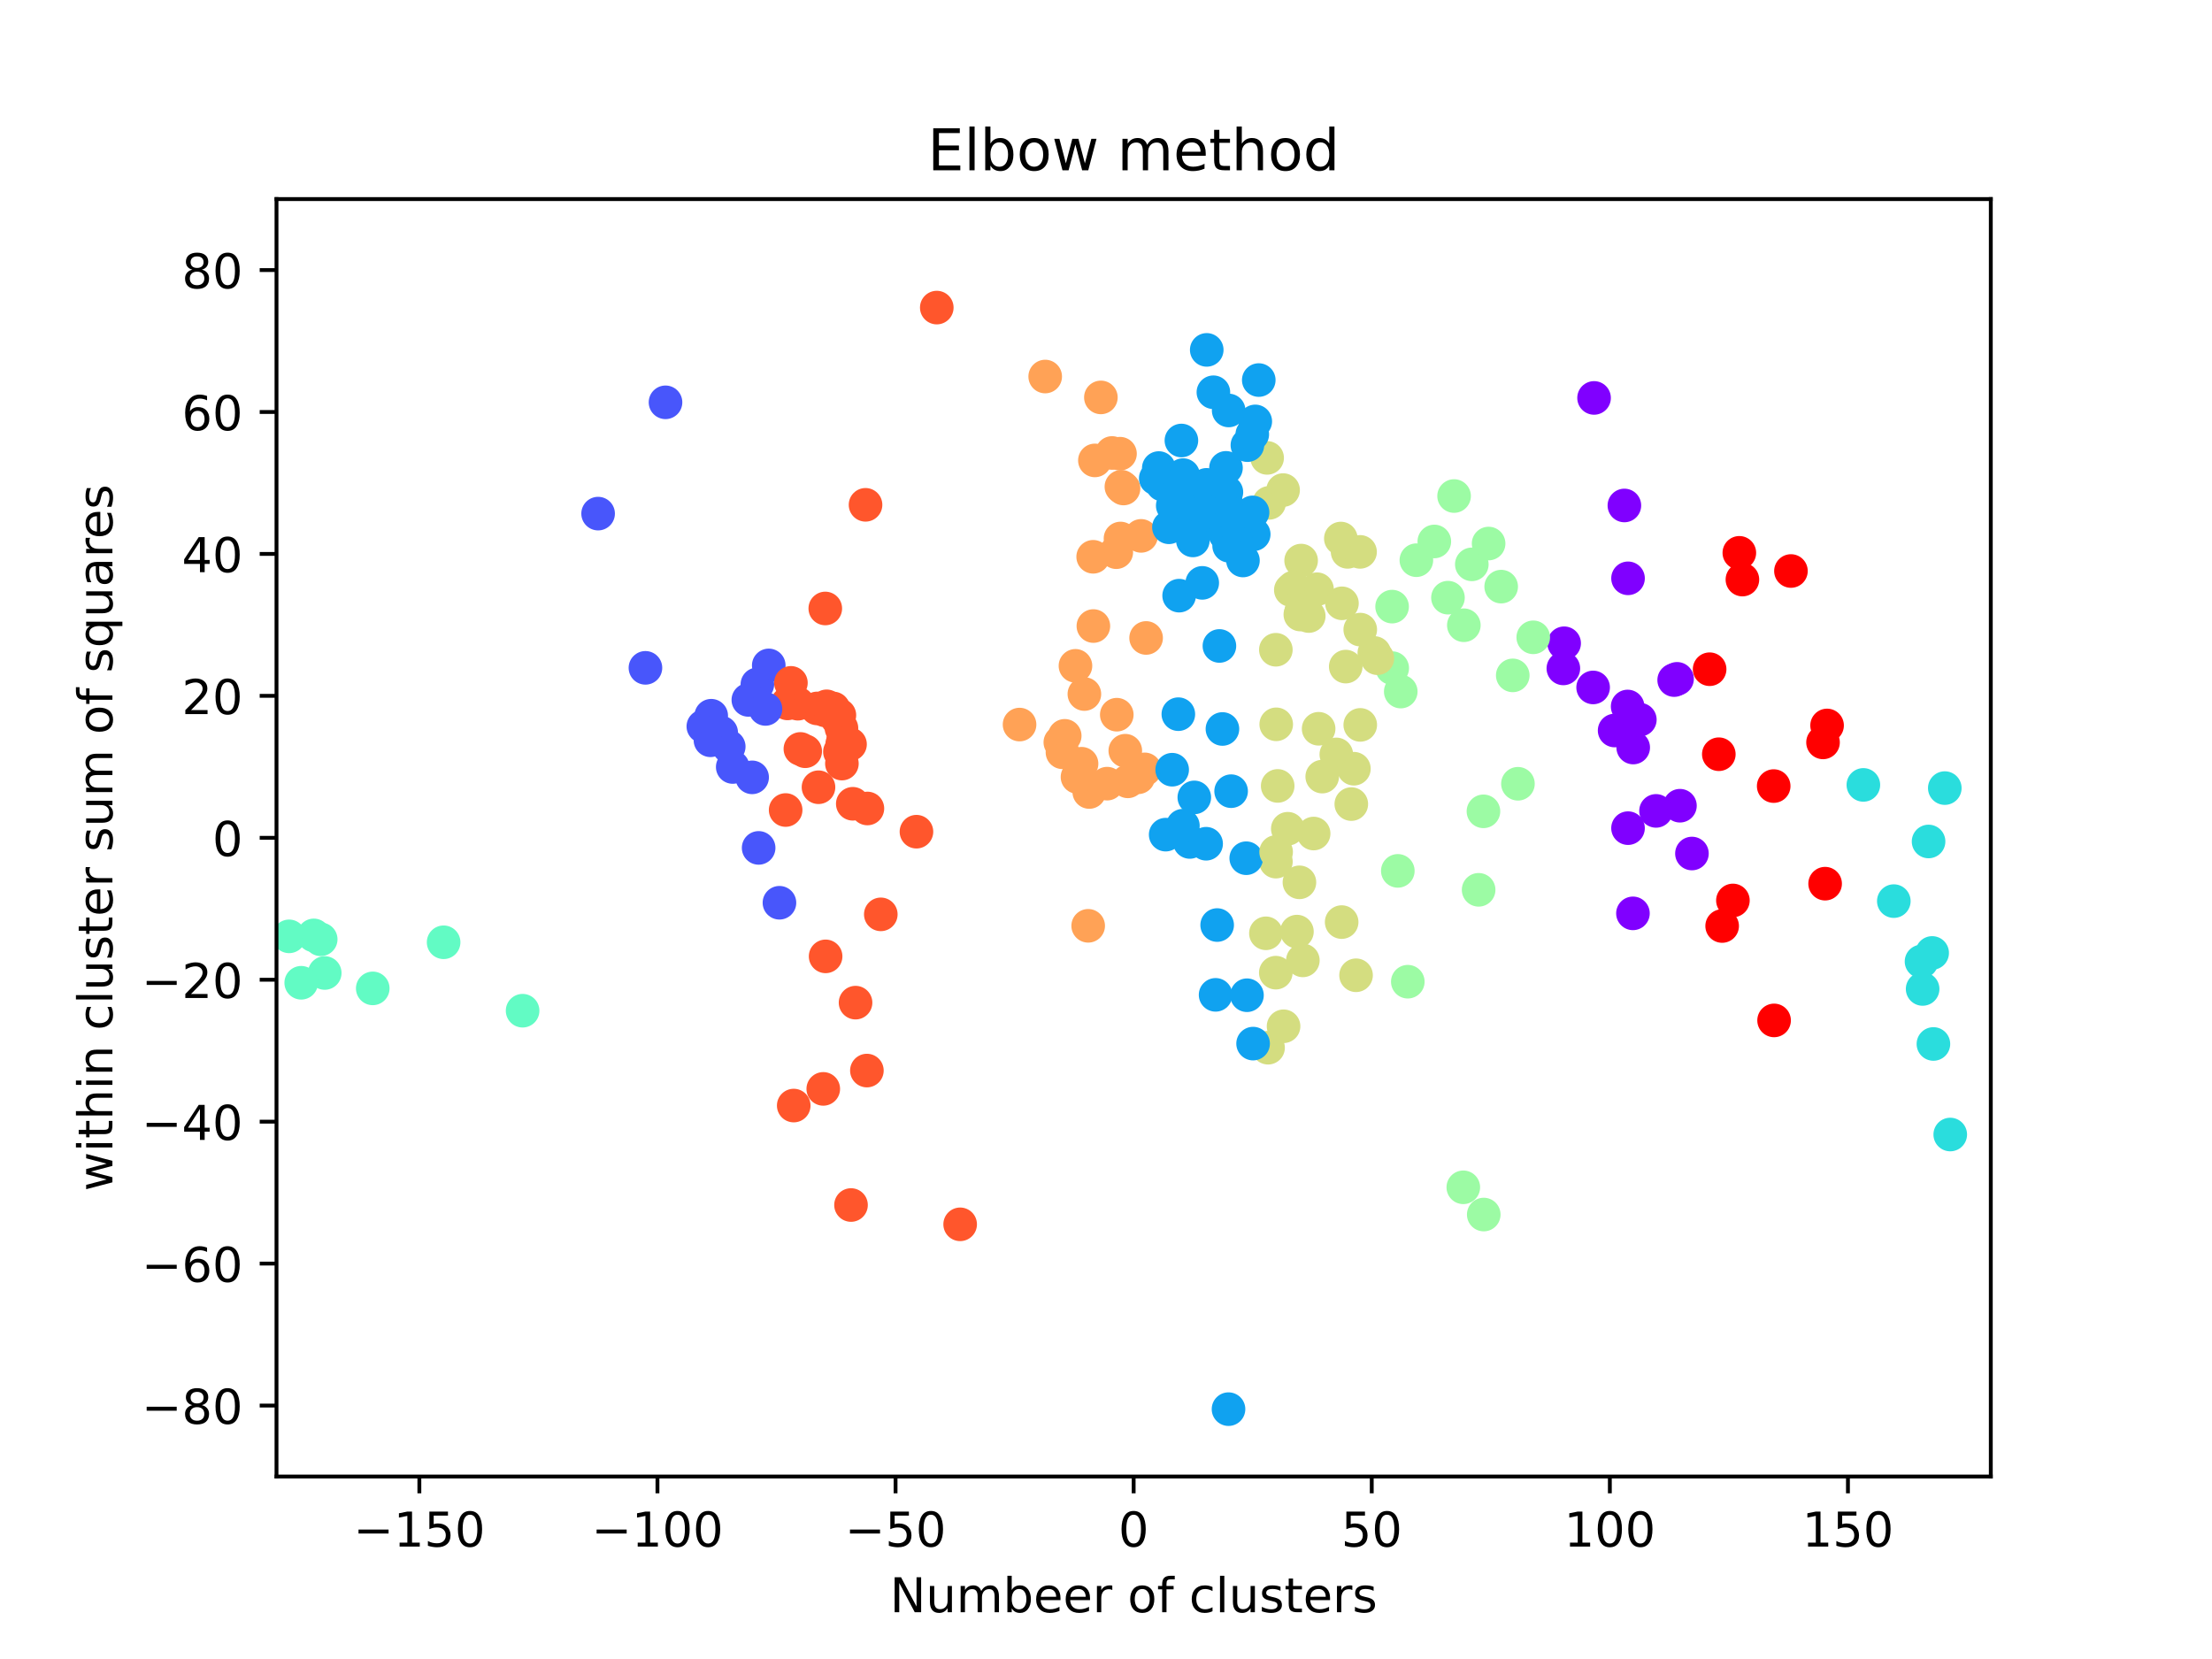 <?xml version="1.0" encoding="utf-8" standalone="no"?>
<!DOCTYPE svg PUBLIC "-//W3C//DTD SVG 1.1//EN"
  "http://www.w3.org/Graphics/SVG/1.1/DTD/svg11.dtd">
<!-- Created with matplotlib (https://matplotlib.org/) -->
<svg height="345.6pt" version="1.1" viewBox="0 0 460.8 345.6" width="460.8pt" xmlns="http://www.w3.org/2000/svg" xmlns:xlink="http://www.w3.org/1999/xlink">
 <defs>
  <style type="text/css">
*{stroke-linecap:butt;stroke-linejoin:round;}
  </style>
 </defs>
 <g id="figure_1">
  <g id="patch_1">
   <path d="M 0 345.6 
L 460.8 345.6 
L 460.8 0 
L 0 0 
z
" style="fill:#ffffff;"/>
  </g>
  <g id="axes_1">
   <g id="patch_2">
    <path d="M 57.6 307.584 
L 414.72 307.584 
L 414.72 41.472 
L 57.6 41.472 
z
" style="fill:#ffffff;"/>
   </g>
   <g id="PathCollection_1">
    <defs>
     <path d="M 0 3 
C 0.796 3 1.559 2.684 2.121 2.121 
C 2.684 1.559 3 0.796 3 0 
C 3 -0.796 2.684 -1.559 2.121 -2.121 
C 1.559 -2.684 0.796 -3 0 -3 
C -0.796 -3 -1.559 -2.684 -2.121 -2.121 
C -2.684 -1.559 -3 -0.796 -3 0 
C -3 0.796 -2.684 1.559 -2.121 2.121 
C -1.559 2.684 -0.796 3 0 3 
z
" id="C0_0_adb34f3bf7"/>
    </defs>
    <g clip-path="url(#pddc839abfe)">
     <use style="fill:#ff562c;stroke:#ff562c;" x="166.737" xlink:href="#C0_0_adb34f3bf7" y="156.017"/>
    </g>
    <g clip-path="url(#pddc839abfe)">
     <use style="fill:#9cfba4;stroke:#9cfba4;" x="301.637" xlink:href="#C0_0_adb34f3bf7" y="124.506"/>
    </g>
    <g clip-path="url(#pddc839abfe)">
     <use style="fill:#10a2f0;stroke:#10a2f0;" x="253.557" xlink:href="#C0_0_adb34f3bf7" y="192.703"/>
    </g>
    <g clip-path="url(#pddc839abfe)">
     <use style="fill:#ff562c;stroke:#ff562c;" x="173.6" xlink:href="#C0_0_adb34f3bf7" y="147.586"/>
    </g>
    <g clip-path="url(#pddc839abfe)">
     <use style="fill:#10a2f0;stroke:#10a2f0;" x="256.049" xlink:href="#C0_0_adb34f3bf7" y="113.703"/>
    </g>
    <g clip-path="url(#pddc839abfe)">
     <use style="fill:#10a2f0;stroke:#10a2f0;" x="255.954" xlink:href="#C0_0_adb34f3bf7" y="85.506"/>
    </g>
    <g clip-path="url(#pddc839abfe)">
     <use style="fill:#ffa256;stroke:#ffa256;" x="237.708" xlink:href="#C0_0_adb34f3bf7" y="111.633"/>
    </g>
    <g clip-path="url(#pddc839abfe)">
     <use style="fill:#9cfba4;stroke:#9cfba4;" x="290.026" xlink:href="#C0_0_adb34f3bf7" y="139.186"/>
    </g>
    <g clip-path="url(#pddc839abfe)">
     <use style="fill:#ff562c;stroke:#ff562c;" x="171.502" xlink:href="#C0_0_adb34f3bf7" y="226.836"/>
    </g>
    <g clip-path="url(#pddc839abfe)">
     <use style="fill:#d4dd80;stroke:#d4dd80;" x="280.73" xlink:href="#C0_0_adb34f3bf7" y="114.964"/>
    </g>
    <g clip-path="url(#pddc839abfe)">
     <use style="fill:#62fbc4;stroke:#62fbc4;" x="66.808" xlink:href="#C0_0_adb34f3bf7" y="195.676"/>
    </g>
    <g clip-path="url(#pddc839abfe)">
     <use style="fill:#10a2f0;stroke:#10a2f0;" x="255.922" xlink:href="#C0_0_adb34f3bf7" y="293.552"/>
    </g>
    <g clip-path="url(#pddc839abfe)">
     <use style="fill:#ff0000;stroke:#ff0000;" x="358.755" xlink:href="#C0_0_adb34f3bf7" y="192.904"/>
    </g>
    <g clip-path="url(#pddc839abfe)">
     <use style="fill:#9cfba4;stroke:#9cfba4;" x="304.833" xlink:href="#C0_0_adb34f3bf7" y="247.338"/>
    </g>
    <g clip-path="url(#pddc839abfe)">
     <use style="fill:#ff562c;stroke:#ff562c;" x="174.86" xlink:href="#C0_0_adb34f3bf7" y="148.985"/>
    </g>
    <g clip-path="url(#pddc839abfe)">
     <use style="fill:#ff0000;stroke:#ff0000;" x="369.575" xlink:href="#C0_0_adb34f3bf7" y="212.571"/>
    </g>
    <g clip-path="url(#pddc839abfe)">
     <use style="fill:#10a2f0;stroke:#10a2f0;" x="250.173" xlink:href="#C0_0_adb34f3bf7" y="104.178"/>
    </g>
    <g clip-path="url(#pddc839abfe)">
     <use style="fill:#d4dd80;stroke:#d4dd80;" x="283.326" xlink:href="#C0_0_adb34f3bf7" y="114.966"/>
    </g>
    <g clip-path="url(#pddc839abfe)">
     <use style="fill:#d4dd80;stroke:#d4dd80;" x="265.796" xlink:href="#C0_0_adb34f3bf7" y="179.495"/>
    </g>
    <g clip-path="url(#pddc839abfe)">
     <use style="fill:#10a2f0;stroke:#10a2f0;" x="240.764" xlink:href="#C0_0_adb34f3bf7" y="99.662"/>
    </g>
    <g clip-path="url(#pddc839abfe)">
     <use style="fill:#ffa256;stroke:#ffa256;" x="238.469" xlink:href="#C0_0_adb34f3bf7" y="160.274"/>
    </g>
    <g clip-path="url(#pddc839abfe)">
     <use style="fill:#ffa256;stroke:#ffa256;" x="234.419" xlink:href="#C0_0_adb34f3bf7" y="156.389"/>
    </g>
    <g clip-path="url(#pddc839abfe)">
     <use style="fill:#8000ff;stroke:#8000ff;" x="325.676" xlink:href="#C0_0_adb34f3bf7" y="139.243"/>
    </g>
    <g clip-path="url(#pddc839abfe)">
     <use style="fill:#10a2f0;stroke:#10a2f0;" x="261.174" xlink:href="#C0_0_adb34f3bf7" y="111.298"/>
    </g>
    <g clip-path="url(#pddc839abfe)">
     <use style="fill:#d4dd80;stroke:#d4dd80;" x="286.298" xlink:href="#C0_0_adb34f3bf7" y="136.027"/>
    </g>
    <g clip-path="url(#pddc839abfe)">
     <use style="fill:#4856fb;stroke:#4856fb;" x="138.639" xlink:href="#C0_0_adb34f3bf7" y="83.81"/>
    </g>
    <g clip-path="url(#pddc839abfe)">
     <use style="fill:#4856fb;stroke:#4856fb;" x="160.145" xlink:href="#C0_0_adb34f3bf7" y="138.617"/>
    </g>
    <g clip-path="url(#pddc839abfe)">
     <use style="fill:#10a2f0;stroke:#10a2f0;" x="253.787" xlink:href="#C0_0_adb34f3bf7" y="109.22"/>
    </g>
    <g clip-path="url(#pddc839abfe)">
     <use style="fill:#ff562c;stroke:#ff562c;" x="173.822" xlink:href="#C0_0_adb34f3bf7" y="148.066"/>
    </g>
    <g clip-path="url(#pddc839abfe)">
     <use style="fill:#d4dd80;stroke:#d4dd80;" x="263.968" xlink:href="#C0_0_adb34f3bf7" y="95.387"/>
    </g>
    <g clip-path="url(#pddc839abfe)">
     <use style="fill:#4856fb;stroke:#4856fb;" x="148.16" xlink:href="#C0_0_adb34f3bf7" y="149.099"/>
    </g>
    <g clip-path="url(#pddc839abfe)">
     <use style="fill:#ff562c;stroke:#ff562c;" x="171.923" xlink:href="#C0_0_adb34f3bf7" y="126.755"/>
    </g>
    <g clip-path="url(#pddc839abfe)">
     <use style="fill:#ff562c;stroke:#ff562c;" x="171.992" xlink:href="#C0_0_adb34f3bf7" y="199.229"/>
    </g>
    <g clip-path="url(#pddc839abfe)">
     <use style="fill:#ff562c;stroke:#ff562c;" x="183.487" xlink:href="#C0_0_adb34f3bf7" y="190.477"/>
    </g>
    <g clip-path="url(#pddc839abfe)">
     <use style="fill:#ff562c;stroke:#ff562c;" x="177.077" xlink:href="#C0_0_adb34f3bf7" y="155.041"/>
    </g>
    <g clip-path="url(#pddc839abfe)">
     <use style="fill:#8000ff;stroke:#8000ff;" x="349.964" xlink:href="#C0_0_adb34f3bf7" y="167.846"/>
    </g>
    <g clip-path="url(#pddc839abfe)">
     <use style="fill:#8000ff;stroke:#8000ff;" x="325.839" xlink:href="#C0_0_adb34f3bf7" y="134.003"/>
    </g>
    <g clip-path="url(#pddc839abfe)">
     <use style="fill:#10a2f0;stroke:#10a2f0;" x="259.768" xlink:href="#C0_0_adb34f3bf7" y="207.325"/>
    </g>
    <g clip-path="url(#pddc839abfe)">
     <use style="fill:#10a2f0;stroke:#10a2f0;" x="256.465" xlink:href="#C0_0_adb34f3bf7" y="164.818"/>
    </g>
    <g clip-path="url(#pddc839abfe)">
     <use style="fill:#10a2f0;stroke:#10a2f0;" x="244.303" xlink:href="#C0_0_adb34f3bf7" y="105.342"/>
    </g>
    <g clip-path="url(#pddc839abfe)">
     <use style="fill:#ff562c;stroke:#ff562c;" x="165.348" xlink:href="#C0_0_adb34f3bf7" y="230.309"/>
    </g>
    <g clip-path="url(#pddc839abfe)">
     <use style="fill:#8000ff;stroke:#8000ff;" x="339.149" xlink:href="#C0_0_adb34f3bf7" y="120.475"/>
    </g>
    <g clip-path="url(#pddc839abfe)">
     <use style="fill:#ffa256;stroke:#ffa256;" x="230.635" xlink:href="#C0_0_adb34f3bf7" y="163.25"/>
    </g>
    <g clip-path="url(#pddc839abfe)">
     <use style="fill:#10a2f0;stroke:#10a2f0;" x="248.798" xlink:href="#C0_0_adb34f3bf7" y="166.114"/>
    </g>
    <g clip-path="url(#pddc839abfe)">
     <use style="fill:#10a2f0;stroke:#10a2f0;" x="259.615" xlink:href="#C0_0_adb34f3bf7" y="178.782"/>
    </g>
    <g clip-path="url(#pddc839abfe)">
     <use style="fill:#10a2f0;stroke:#10a2f0;" x="251.258" xlink:href="#C0_0_adb34f3bf7" y="175.767"/>
    </g>
    <g clip-path="url(#pddc839abfe)">
     <use style="fill:#62fbc4;stroke:#62fbc4;" x="77.651" xlink:href="#C0_0_adb34f3bf7" y="205.899"/>
    </g>
    <g clip-path="url(#pddc839abfe)">
     <use style="fill:#ff562c;stroke:#ff562c;" x="163.664" xlink:href="#C0_0_adb34f3bf7" y="168.742"/>
    </g>
    <g clip-path="url(#pddc839abfe)">
     <use style="fill:#d4dd80;stroke:#d4dd80;" x="279.493" xlink:href="#C0_0_adb34f3bf7" y="192.088"/>
    </g>
    <g clip-path="url(#pddc839abfe)">
     <use style="fill:#ffa256;stroke:#ffa256;" x="212.392" xlink:href="#C0_0_adb34f3bf7" y="150.94"/>
    </g>
    <g clip-path="url(#pddc839abfe)">
     <use style="fill:#4856fb;stroke:#4856fb;" x="152.641" xlink:href="#C0_0_adb34f3bf7" y="159.779"/>
    </g>
    <g clip-path="url(#pddc839abfe)">
     <use style="fill:#4856fb;stroke:#4856fb;" x="157.776" xlink:href="#C0_0_adb34f3bf7" y="142.561"/>
    </g>
    <g clip-path="url(#pddc839abfe)">
     <use style="fill:#ff562c;stroke:#ff562c;" x="167.741" xlink:href="#C0_0_adb34f3bf7" y="156.498"/>
    </g>
    <g clip-path="url(#pddc839abfe)">
     <use style="fill:#4856fb;stroke:#4856fb;" x="155.895" xlink:href="#C0_0_adb34f3bf7" y="145.804"/>
    </g>
    <g clip-path="url(#pddc839abfe)">
     <use style="fill:#d4dd80;stroke:#d4dd80;" x="269.46" xlink:href="#C0_0_adb34f3bf7" y="122.396"/>
    </g>
    <g clip-path="url(#pddc839abfe)">
     <use style="fill:#d4dd80;stroke:#d4dd80;" x="268.902" xlink:href="#C0_0_adb34f3bf7" y="122.907"/>
    </g>
    <g clip-path="url(#pddc839abfe)">
     <use style="fill:#10a2f0;stroke:#10a2f0;" x="251.35" xlink:href="#C0_0_adb34f3bf7" y="101.002"/>
    </g>
    <g clip-path="url(#pddc839abfe)">
     <use style="fill:#10a2f0;stroke:#10a2f0;" x="246.463" xlink:href="#C0_0_adb34f3bf7" y="98.971"/>
    </g>
    <g clip-path="url(#pddc839abfe)">
     <use style="fill:#d4dd80;stroke:#d4dd80;" x="278.38" xlink:href="#C0_0_adb34f3bf7" y="157.159"/>
    </g>
    <g clip-path="url(#pddc839abfe)">
     <use style="fill:#ff562c;stroke:#ff562c;" x="175.293" xlink:href="#C0_0_adb34f3bf7" y="151.702"/>
    </g>
    <g clip-path="url(#pddc839abfe)">
     <use style="fill:#10a2f0;stroke:#10a2f0;" x="246.108" xlink:href="#C0_0_adb34f3bf7" y="91.765"/>
    </g>
    <g clip-path="url(#pddc839abfe)">
     <use style="fill:#ff562c;stroke:#ff562c;" x="166.218" xlink:href="#C0_0_adb34f3bf7" y="146.595"/>
    </g>
    <g clip-path="url(#pddc839abfe)">
     <use style="fill:#ffa256;stroke:#ffa256;" x="238.756" xlink:href="#C0_0_adb34f3bf7" y="132.898"/>
    </g>
    <g clip-path="url(#pddc839abfe)">
     <use style="fill:#4856fb;stroke:#4856fb;" x="158.038" xlink:href="#C0_0_adb34f3bf7" y="176.633"/>
    </g>
    <g clip-path="url(#pddc839abfe)">
     <use style="fill:#d4dd80;stroke:#d4dd80;" x="265.783" xlink:href="#C0_0_adb34f3bf7" y="135.356"/>
    </g>
    <g clip-path="url(#pddc839abfe)">
     <use style="fill:#d4dd80;stroke:#d4dd80;" x="274.695" xlink:href="#C0_0_adb34f3bf7" y="151.817"/>
    </g>
    <g clip-path="url(#pddc839abfe)">
     <use style="fill:#ffa256;stroke:#ffa256;" x="232.542" xlink:href="#C0_0_adb34f3bf7" y="115.031"/>
    </g>
    <g clip-path="url(#pddc839abfe)">
     <use style="fill:#10a2f0;stroke:#10a2f0;" x="261.498" xlink:href="#C0_0_adb34f3bf7" y="87.787"/>
    </g>
    <g clip-path="url(#pddc839abfe)">
     <use style="fill:#d4dd80;stroke:#d4dd80;" x="275.444" xlink:href="#C0_0_adb34f3bf7" y="161.78"/>
    </g>
    <g clip-path="url(#pddc839abfe)">
     <use style="fill:#10a2f0;stroke:#10a2f0;" x="262.224" xlink:href="#C0_0_adb34f3bf7" y="79.173"/>
    </g>
    <g clip-path="url(#pddc839abfe)">
     <use style="fill:#2adddd;stroke:#2adddd;" x="400.288" xlink:href="#C0_0_adb34f3bf7" y="200.294"/>
    </g>
    <g clip-path="url(#pddc839abfe)">
     <use style="fill:#ff562c;stroke:#ff562c;" x="177.282" xlink:href="#C0_0_adb34f3bf7" y="251.028"/>
    </g>
    <g clip-path="url(#pddc839abfe)">
     <use style="fill:#ffa256;stroke:#ffa256;" x="233.42" xlink:href="#C0_0_adb34f3bf7" y="112.179"/>
    </g>
    <g clip-path="url(#pddc839abfe)">
     <use style="fill:#ffa256;stroke:#ffa256;" x="229.334" xlink:href="#C0_0_adb34f3bf7" y="82.788"/>
    </g>
    <g clip-path="url(#pddc839abfe)">
     <use style="fill:#2adddd;stroke:#2adddd;" x="388.174" xlink:href="#C0_0_adb34f3bf7" y="163.51"/>
    </g>
    <g clip-path="url(#pddc839abfe)">
     <use style="fill:#10a2f0;stroke:#10a2f0;" x="247.854" xlink:href="#C0_0_adb34f3bf7" y="175.395"/>
    </g>
    <g clip-path="url(#pddc839abfe)">
     <use style="fill:#ffa256;stroke:#ffa256;" x="233.317" xlink:href="#C0_0_adb34f3bf7" y="94.511"/>
    </g>
    <g clip-path="url(#pddc839abfe)">
     <use style="fill:#d4dd80;stroke:#d4dd80;" x="279.32" xlink:href="#C0_0_adb34f3bf7" y="112.186"/>
    </g>
    <g clip-path="url(#pddc839abfe)">
     <use style="fill:#ffa256;stroke:#ffa256;" x="233.608" xlink:href="#C0_0_adb34f3bf7" y="101.394"/>
    </g>
    <g clip-path="url(#pddc839abfe)">
     <use style="fill:#ffa256;stroke:#ffa256;" x="234.953" xlink:href="#C0_0_adb34f3bf7" y="162.77"/>
    </g>
    <g clip-path="url(#pddc839abfe)">
     <use style="fill:#ffa256;stroke:#ffa256;" x="225.307" xlink:href="#C0_0_adb34f3bf7" y="159.099"/>
    </g>
    <g clip-path="url(#pddc839abfe)">
     <use style="fill:#ffa256;stroke:#ffa256;" x="220.887" xlink:href="#C0_0_adb34f3bf7" y="154.644"/>
    </g>
    <g clip-path="url(#pddc839abfe)">
     <use style="fill:#ffa256;stroke:#ffa256;" x="221.33" xlink:href="#C0_0_adb34f3bf7" y="156.717"/>
    </g>
    <g clip-path="url(#pddc839abfe)">
     <use style="fill:#10a2f0;stroke:#10a2f0;" x="246.419" xlink:href="#C0_0_adb34f3bf7" y="172.007"/>
    </g>
    <g clip-path="url(#pddc839abfe)">
     <use style="fill:#10a2f0;stroke:#10a2f0;" x="258.932" xlink:href="#C0_0_adb34f3bf7" y="116.76"/>
    </g>
    <g clip-path="url(#pddc839abfe)">
     <use style="fill:#ff562c;stroke:#ff562c;" x="174.971" xlink:href="#C0_0_adb34f3bf7" y="156.614"/>
    </g>
    <g clip-path="url(#pddc839abfe)">
     <use style="fill:#ff562c;stroke:#ff562c;" x="195.149" xlink:href="#C0_0_adb34f3bf7" y="64.076"/>
    </g>
    <g clip-path="url(#pddc839abfe)">
     <use style="fill:#4856fb;stroke:#4856fb;" x="146.518" xlink:href="#C0_0_adb34f3bf7" y="151.326"/>
    </g>
    <g clip-path="url(#pddc839abfe)">
     <use style="fill:#ff0000;stroke:#ff0000;" x="379.77" xlink:href="#C0_0_adb34f3bf7" y="154.656"/>
    </g>
    <g clip-path="url(#pddc839abfe)">
     <use style="fill:#ff562c;stroke:#ff562c;" x="177.65" xlink:href="#C0_0_adb34f3bf7" y="167.441"/>
    </g>
    <g clip-path="url(#pddc839abfe)">
     <use style="fill:#8000ff;stroke:#8000ff;" x="349.361" xlink:href="#C0_0_adb34f3bf7" y="141.414"/>
    </g>
    <g clip-path="url(#pddc839abfe)">
     <use style="fill:#9cfba4;stroke:#9cfba4;" x="309.092" xlink:href="#C0_0_adb34f3bf7" y="253.012"/>
    </g>
    <g clip-path="url(#pddc839abfe)">
     <use style="fill:#4856fb;stroke:#4856fb;" x="150.238" xlink:href="#C0_0_adb34f3bf7" y="152.608"/>
    </g>
    <g clip-path="url(#pddc839abfe)">
     <use style="fill:#10a2f0;stroke:#10a2f0;" x="252.433" xlink:href="#C0_0_adb34f3bf7" y="107.881"/>
    </g>
    <g clip-path="url(#pddc839abfe)">
     <use style="fill:#ff562c;stroke:#ff562c;" x="164.056" xlink:href="#C0_0_adb34f3bf7" y="146.534"/>
    </g>
    <g clip-path="url(#pddc839abfe)">
     <use style="fill:#10a2f0;stroke:#10a2f0;" x="255.4" xlink:href="#C0_0_adb34f3bf7" y="104.803"/>
    </g>
    <g clip-path="url(#pddc839abfe)">
     <use style="fill:#8000ff;stroke:#8000ff;" x="352.462" xlink:href="#C0_0_adb34f3bf7" y="177.803"/>
    </g>
    <g clip-path="url(#pddc839abfe)">
     <use style="fill:#ffa256;stroke:#ffa256;" x="231.658" xlink:href="#C0_0_adb34f3bf7" y="94.363"/>
    </g>
    <g clip-path="url(#pddc839abfe)">
     <use style="fill:#9cfba4;stroke:#9cfba4;" x="315.135" xlink:href="#C0_0_adb34f3bf7" y="140.694"/>
    </g>
    <g clip-path="url(#pddc839abfe)">
     <use style="fill:#8000ff;stroke:#8000ff;" x="340.173" xlink:href="#C0_0_adb34f3bf7" y="190.27"/>
    </g>
    <g clip-path="url(#pddc839abfe)">
     <use style="fill:#9cfba4;stroke:#9cfba4;" x="308.026" xlink:href="#C0_0_adb34f3bf7" y="185.366"/>
    </g>
    <g clip-path="url(#pddc839abfe)">
     <use style="fill:#ffa256;stroke:#ffa256;" x="228.087" xlink:href="#C0_0_adb34f3bf7" y="95.913"/>
    </g>
    <g clip-path="url(#pddc839abfe)">
     <use style="fill:#9cfba4;stroke:#9cfba4;" x="290" xlink:href="#C0_0_adb34f3bf7" y="126.369"/>
    </g>
    <g clip-path="url(#pddc839abfe)">
     <use style="fill:#d4dd80;stroke:#d4dd80;" x="279.554" xlink:href="#C0_0_adb34f3bf7" y="125.682"/>
    </g>
    <g clip-path="url(#pddc839abfe)">
     <use style="fill:#ffa256;stroke:#ffa256;" x="217.735" xlink:href="#C0_0_adb34f3bf7" y="78.438"/>
    </g>
    <g clip-path="url(#pddc839abfe)">
     <use style="fill:#d4dd80;stroke:#d4dd80;" x="270.884" xlink:href="#C0_0_adb34f3bf7" y="128.016"/>
    </g>
    <g clip-path="url(#pddc839abfe)">
     <use style="fill:#10a2f0;stroke:#10a2f0;" x="248.133" xlink:href="#C0_0_adb34f3bf7" y="111.257"/>
    </g>
    <g clip-path="url(#pddc839abfe)">
     <use style="fill:#4856fb;stroke:#4856fb;" x="159.464" xlink:href="#C0_0_adb34f3bf7" y="147.685"/>
    </g>
    <g clip-path="url(#pddc839abfe)">
     <use style="fill:#ffa256;stroke:#ffa256;" x="234.05" xlink:href="#C0_0_adb34f3bf7" y="101.764"/>
    </g>
    <g clip-path="url(#pddc839abfe)">
     <use style="fill:#d4dd80;stroke:#d4dd80;" x="272.637" xlink:href="#C0_0_adb34f3bf7" y="128.334"/>
    </g>
    <g clip-path="url(#pddc839abfe)">
     <use style="fill:#ff0000;stroke:#ff0000;" x="373.087" xlink:href="#C0_0_adb34f3bf7" y="118.952"/>
    </g>
    <g clip-path="url(#pddc839abfe)">
     <use style="fill:#9cfba4;stroke:#9cfba4;" x="312.723" xlink:href="#C0_0_adb34f3bf7" y="122.204"/>
    </g>
    <g clip-path="url(#pddc839abfe)">
     <use style="fill:#9cfba4;stroke:#9cfba4;" x="302.913" xlink:href="#C0_0_adb34f3bf7" y="103.333"/>
    </g>
    <g clip-path="url(#pddc839abfe)">
     <use style="fill:#d4dd80;stroke:#d4dd80;" x="273.654" xlink:href="#C0_0_adb34f3bf7" y="173.641"/>
    </g>
    <g clip-path="url(#pddc839abfe)">
     <use style="fill:#9cfba4;stroke:#9cfba4;" x="310.105" xlink:href="#C0_0_adb34f3bf7" y="113.23"/>
    </g>
    <g clip-path="url(#pddc839abfe)">
     <use style="fill:#8000ff;stroke:#8000ff;" x="340.228" xlink:href="#C0_0_adb34f3bf7" y="155.723"/>
    </g>
    <g clip-path="url(#pddc839abfe)">
     <use style="fill:#ff562c;stroke:#ff562c;" x="190.914" xlink:href="#C0_0_adb34f3bf7" y="173.257"/>
    </g>
    <g clip-path="url(#pddc839abfe)">
     <use style="fill:#ff562c;stroke:#ff562c;" x="173.974" xlink:href="#C0_0_adb34f3bf7" y="149.004"/>
    </g>
    <g clip-path="url(#pddc839abfe)">
     <use style="fill:#ff0000;stroke:#ff0000;" x="362.976" xlink:href="#C0_0_adb34f3bf7" y="120.736"/>
    </g>
    <g clip-path="url(#pddc839abfe)">
     <use style="fill:#10a2f0;stroke:#10a2f0;" x="256.866" xlink:href="#C0_0_adb34f3bf7" y="111.591"/>
    </g>
    <g clip-path="url(#pddc839abfe)">
     <use style="fill:#d4dd80;stroke:#d4dd80;" x="283.366" xlink:href="#C0_0_adb34f3bf7" y="131.16"/>
    </g>
    <g clip-path="url(#pddc839abfe)">
     <use style="fill:#8000ff;stroke:#8000ff;" x="339.068" xlink:href="#C0_0_adb34f3bf7" y="147.174"/>
    </g>
    <g clip-path="url(#pddc839abfe)">
     <use style="fill:#d4dd80;stroke:#d4dd80;" x="271.753" xlink:href="#C0_0_adb34f3bf7" y="124.376"/>
    </g>
    <g clip-path="url(#pddc839abfe)">
     <use style="fill:#ffa256;stroke:#ffa256;" x="226.913" xlink:href="#C0_0_adb34f3bf7" y="164.988"/>
    </g>
    <g clip-path="url(#pddc839abfe)">
     <use style="fill:#10a2f0;stroke:#10a2f0;" x="254.025" xlink:href="#C0_0_adb34f3bf7" y="134.565"/>
    </g>
    <g clip-path="url(#pddc839abfe)">
     <use style="fill:#ff562c;stroke:#ff562c;" x="175.678" xlink:href="#C0_0_adb34f3bf7" y="153.986"/>
    </g>
    <g clip-path="url(#pddc839abfe)">
     <use style="fill:#10a2f0;stroke:#10a2f0;" x="245.619" xlink:href="#C0_0_adb34f3bf7" y="104.841"/>
    </g>
    <g clip-path="url(#pddc839abfe)">
     <use style="fill:#9cfba4;stroke:#9cfba4;" x="316.215" xlink:href="#C0_0_adb34f3bf7" y="163.273"/>
    </g>
    <g clip-path="url(#pddc839abfe)">
     <use style="fill:#d4dd80;stroke:#d4dd80;" x="264.161" xlink:href="#C0_0_adb34f3bf7" y="218.259"/>
    </g>
    <g clip-path="url(#pddc839abfe)">
     <use style="fill:#10a2f0;stroke:#10a2f0;" x="259.856" xlink:href="#C0_0_adb34f3bf7" y="92.734"/>
    </g>
    <g clip-path="url(#pddc839abfe)">
     <use style="fill:#10a2f0;stroke:#10a2f0;" x="242.183" xlink:href="#C0_0_adb34f3bf7" y="100.952"/>
    </g>
    <g clip-path="url(#pddc839abfe)">
     <use style="fill:#10a2f0;stroke:#10a2f0;" x="260.873" xlink:href="#C0_0_adb34f3bf7" y="90.48"/>
    </g>
    <g clip-path="url(#pddc839abfe)">
     <use style="fill:#8000ff;stroke:#8000ff;" x="348.761" xlink:href="#C0_0_adb34f3bf7" y="141.673"/>
    </g>
    <g clip-path="url(#pddc839abfe)">
     <use style="fill:#ff562c;stroke:#ff562c;" x="173.605" xlink:href="#C0_0_adb34f3bf7" y="147.785"/>
    </g>
    <g clip-path="url(#pddc839abfe)">
     <use style="fill:#ffa256;stroke:#ffa256;" x="227.771" xlink:href="#C0_0_adb34f3bf7" y="130.416"/>
    </g>
    <g clip-path="url(#pddc839abfe)">
     <use style="fill:#10a2f0;stroke:#10a2f0;" x="243.507" xlink:href="#C0_0_adb34f3bf7" y="109.844"/>
    </g>
    <g clip-path="url(#pddc839abfe)">
     <use style="fill:#d4dd80;stroke:#d4dd80;" x="264.389" xlink:href="#C0_0_adb34f3bf7" y="104.755"/>
    </g>
    <g clip-path="url(#pddc839abfe)">
     <use style="fill:#d4dd80;stroke:#d4dd80;" x="282.491" xlink:href="#C0_0_adb34f3bf7" y="203.167"/>
    </g>
    <g clip-path="url(#pddc839abfe)">
     <use style="fill:#9cfba4;stroke:#9cfba4;" x="309.029" xlink:href="#C0_0_adb34f3bf7" y="169.015"/>
    </g>
    <g clip-path="url(#pddc839abfe)">
     <use style="fill:#4856fb;stroke:#4856fb;" x="134.457" xlink:href="#C0_0_adb34f3bf7" y="139.124"/>
    </g>
    <g clip-path="url(#pddc839abfe)">
     <use style="fill:#2adddd;stroke:#2adddd;" x="405.137" xlink:href="#C0_0_adb34f3bf7" y="164.174"/>
    </g>
    <g clip-path="url(#pddc839abfe)">
     <use style="fill:#10a2f0;stroke:#10a2f0;" x="257.669" xlink:href="#C0_0_adb34f3bf7" y="113.033"/>
    </g>
    <g clip-path="url(#pddc839abfe)">
     <use style="fill:#ffa256;stroke:#ffa256;" x="232.646" xlink:href="#C0_0_adb34f3bf7" y="148.884"/>
    </g>
    <g clip-path="url(#pddc839abfe)">
     <use style="fill:#10a2f0;stroke:#10a2f0;" x="250.45" xlink:href="#C0_0_adb34f3bf7" y="121.422"/>
    </g>
    <g clip-path="url(#pddc839abfe)">
     <use style="fill:#8000ff;stroke:#8000ff;" x="331.877" xlink:href="#C0_0_adb34f3bf7" y="143.207"/>
    </g>
    <g clip-path="url(#pddc839abfe)">
     <use style="fill:#10a2f0;stroke:#10a2f0;" x="255.245" xlink:href="#C0_0_adb34f3bf7" y="111.269"/>
    </g>
    <g clip-path="url(#pddc839abfe)">
     <use style="fill:#8000ff;stroke:#8000ff;" x="338.389" xlink:href="#C0_0_adb34f3bf7" y="105.299"/>
    </g>
    <g clip-path="url(#pddc839abfe)">
     <use style="fill:#ff0000;stroke:#ff0000;" x="380.615" xlink:href="#C0_0_adb34f3bf7" y="151.126"/>
    </g>
    <g clip-path="url(#pddc839abfe)">
     <use style="fill:#d4dd80;stroke:#d4dd80;" x="271.409" xlink:href="#C0_0_adb34f3bf7" y="200.066"/>
    </g>
    <g clip-path="url(#pddc839abfe)">
     <use style="fill:#ffa256;stroke:#ffa256;" x="225.895" xlink:href="#C0_0_adb34f3bf7" y="144.58"/>
    </g>
    <g clip-path="url(#pddc839abfe)">
     <use style="fill:#ff562c;stroke:#ff562c;" x="174.472" xlink:href="#C0_0_adb34f3bf7" y="149.78"/>
    </g>
    <g clip-path="url(#pddc839abfe)">
     <use style="fill:#9cfba4;stroke:#9cfba4;" x="293.271" xlink:href="#C0_0_adb34f3bf7" y="204.507"/>
    </g>
    <g clip-path="url(#pddc839abfe)">
     <use style="fill:#d4dd80;stroke:#d4dd80;" x="270.175" xlink:href="#C0_0_adb34f3bf7" y="194.07"/>
    </g>
    <g clip-path="url(#pddc839abfe)">
     <use style="fill:#8000ff;stroke:#8000ff;" x="344.98" xlink:href="#C0_0_adb34f3bf7" y="168.925"/>
    </g>
    <g clip-path="url(#pddc839abfe)">
     <use style="fill:#10a2f0;stroke:#10a2f0;" x="253.232" xlink:href="#C0_0_adb34f3bf7" y="207.245"/>
    </g>
    <g clip-path="url(#pddc839abfe)">
     <use style="fill:#2adddd;stroke:#2adddd;" x="400.519" xlink:href="#C0_0_adb34f3bf7" y="206.018"/>
    </g>
    <g clip-path="url(#pddc839abfe)">
     <use style="fill:#10a2f0;stroke:#10a2f0;" x="245.47" xlink:href="#C0_0_adb34f3bf7" y="148.776"/>
    </g>
    <g clip-path="url(#pddc839abfe)">
     <use style="fill:#2adddd;stroke:#2adddd;" x="402.766" xlink:href="#C0_0_adb34f3bf7" y="217.478"/>
    </g>
    <g clip-path="url(#pddc839abfe)">
     <use style="fill:#10a2f0;stroke:#10a2f0;" x="244.185" xlink:href="#C0_0_adb34f3bf7" y="160.344"/>
    </g>
    <g clip-path="url(#pddc839abfe)">
     <use style="fill:#4856fb;stroke:#4856fb;" x="151.81" xlink:href="#C0_0_adb34f3bf7" y="155.535"/>
    </g>
    <g clip-path="url(#pddc839abfe)">
     <use style="fill:#62fbc4;stroke:#62fbc4;" x="67.649" xlink:href="#C0_0_adb34f3bf7" y="202.691"/>
    </g>
    <g clip-path="url(#pddc839abfe)">
     <use style="fill:#10a2f0;stroke:#10a2f0;" x="241.399" xlink:href="#C0_0_adb34f3bf7" y="97.502"/>
    </g>
    <g clip-path="url(#pddc839abfe)">
     <use style="fill:#10a2f0;stroke:#10a2f0;" x="251.386" xlink:href="#C0_0_adb34f3bf7" y="72.888"/>
    </g>
    <g clip-path="url(#pddc839abfe)">
     <use style="fill:#9cfba4;stroke:#9cfba4;" x="319.404" xlink:href="#C0_0_adb34f3bf7" y="132.765"/>
    </g>
    <g clip-path="url(#pddc839abfe)">
     <use style="fill:#2adddd;stroke:#2adddd;" x="401.757" xlink:href="#C0_0_adb34f3bf7" y="175.295"/>
    </g>
    <g clip-path="url(#pddc839abfe)">
     <use style="fill:#2adddd;stroke:#2adddd;" x="406.273" xlink:href="#C0_0_adb34f3bf7" y="236.342"/>
    </g>
    <g clip-path="url(#pddc839abfe)">
     <use style="fill:#9cfba4;stroke:#9cfba4;" x="291.803" xlink:href="#C0_0_adb34f3bf7" y="144.065"/>
    </g>
    <g clip-path="url(#pddc839abfe)">
     <use style="fill:#9cfba4;stroke:#9cfba4;" x="304.945" xlink:href="#C0_0_adb34f3bf7" y="130.25"/>
    </g>
    <g clip-path="url(#pddc839abfe)">
     <use style="fill:#4856fb;stroke:#4856fb;" x="156.682" xlink:href="#C0_0_adb34f3bf7" y="161.936"/>
    </g>
    <g clip-path="url(#pddc839abfe)">
     <use style="fill:#62fbc4;stroke:#62fbc4;" x="108.869" xlink:href="#C0_0_adb34f3bf7" y="210.549"/>
    </g>
    <g clip-path="url(#pddc839abfe)">
     <use style="fill:#4856fb;stroke:#4856fb;" x="162.373" xlink:href="#C0_0_adb34f3bf7" y="188.06"/>
    </g>
    <g clip-path="url(#pddc839abfe)">
     <use style="fill:#ff0000;stroke:#ff0000;" x="358.061" xlink:href="#C0_0_adb34f3bf7" y="157.119"/>
    </g>
    <g clip-path="url(#pddc839abfe)">
     <use style="fill:#ff0000;stroke:#ff0000;" x="369.493" xlink:href="#C0_0_adb34f3bf7" y="163.754"/>
    </g>
    <g clip-path="url(#pddc839abfe)">
     <use style="fill:#ff0000;stroke:#ff0000;" x="380.206" xlink:href="#C0_0_adb34f3bf7" y="184.085"/>
    </g>
    <g clip-path="url(#pddc839abfe)">
     <use style="fill:#10a2f0;stroke:#10a2f0;" x="255.395" xlink:href="#C0_0_adb34f3bf7" y="97.463"/>
    </g>
    <g clip-path="url(#pddc839abfe)">
     <use style="fill:#ff562c;stroke:#ff562c;" x="170.219" xlink:href="#C0_0_adb34f3bf7" y="147.58"/>
    </g>
    <g clip-path="url(#pddc839abfe)">
     <use style="fill:#ff0000;stroke:#ff0000;" x="362.335" xlink:href="#C0_0_adb34f3bf7" y="115.165"/>
    </g>
    <g clip-path="url(#pddc839abfe)">
     <use style="fill:#ffa256;stroke:#ffa256;" x="227.727" xlink:href="#C0_0_adb34f3bf7" y="115.99"/>
    </g>
    <g clip-path="url(#pddc839abfe)">
     <use style="fill:#ff562c;stroke:#ff562c;" x="178.227" xlink:href="#C0_0_adb34f3bf7" y="208.869"/>
    </g>
    <g clip-path="url(#pddc839abfe)">
     <use style="fill:#d4dd80;stroke:#d4dd80;" x="271.075" xlink:href="#C0_0_adb34f3bf7" y="127.343"/>
    </g>
    <g clip-path="url(#pddc839abfe)">
     <use style="fill:#62fbc4;stroke:#62fbc4;" x="92.414" xlink:href="#C0_0_adb34f3bf7" y="196.293"/>
    </g>
    <g clip-path="url(#pddc839abfe)">
     <use style="fill:#d4dd80;stroke:#d4dd80;" x="286.935" xlink:href="#C0_0_adb34f3bf7" y="137.116"/>
    </g>
    <g clip-path="url(#pddc839abfe)">
     <use style="fill:#10a2f0;stroke:#10a2f0;" x="260.933" xlink:href="#C0_0_adb34f3bf7" y="106.74"/>
    </g>
    <g clip-path="url(#pddc839abfe)">
     <use style="fill:#8000ff;stroke:#8000ff;" x="332.073" xlink:href="#C0_0_adb34f3bf7" y="82.896"/>
    </g>
    <g clip-path="url(#pddc839abfe)">
     <use style="fill:#d4dd80;stroke:#d4dd80;" x="265.841" xlink:href="#C0_0_adb34f3bf7" y="177.471"/>
    </g>
    <g clip-path="url(#pddc839abfe)">
     <use style="fill:#ffa256;stroke:#ffa256;" x="224.038" xlink:href="#C0_0_adb34f3bf7" y="138.707"/>
    </g>
    <g clip-path="url(#pddc839abfe)">
     <use style="fill:#d4dd80;stroke:#d4dd80;" x="280.341" xlink:href="#C0_0_adb34f3bf7" y="138.865"/>
    </g>
    <g clip-path="url(#pddc839abfe)">
     <use style="fill:#d4dd80;stroke:#d4dd80;" x="265.861" xlink:href="#C0_0_adb34f3bf7" y="150.888"/>
    </g>
    <g clip-path="url(#pddc839abfe)">
     <use style="fill:#d4dd80;stroke:#d4dd80;" x="266.166" xlink:href="#C0_0_adb34f3bf7" y="163.723"/>
    </g>
    <g clip-path="url(#pddc839abfe)">
     <use style="fill:#ffa256;stroke:#ffa256;" x="221.802" xlink:href="#C0_0_adb34f3bf7" y="153.289"/>
    </g>
    <g clip-path="url(#pddc839abfe)">
     <use style="fill:#8000ff;stroke:#8000ff;" x="339.147" xlink:href="#C0_0_adb34f3bf7" y="172.519"/>
    </g>
    <g clip-path="url(#pddc839abfe)">
     <use style="fill:#ff562c;stroke:#ff562c;" x="200.018" xlink:href="#C0_0_adb34f3bf7" y="255.049"/>
    </g>
    <g clip-path="url(#pddc839abfe)">
     <use style="fill:#ffa256;stroke:#ffa256;" x="226.689" xlink:href="#C0_0_adb34f3bf7" y="192.865"/>
    </g>
    <g clip-path="url(#pddc839abfe)">
     <use style="fill:#2adddd;stroke:#2adddd;" x="394.516" xlink:href="#C0_0_adb34f3bf7" y="187.718"/>
    </g>
    <g clip-path="url(#pddc839abfe)">
     <use style="fill:#ffa256;stroke:#ffa256;" x="224.462" xlink:href="#C0_0_adb34f3bf7" y="161.868"/>
    </g>
    <g clip-path="url(#pddc839abfe)">
     <use style="fill:#4856fb;stroke:#4856fb;" x="147.999" xlink:href="#C0_0_adb34f3bf7" y="154.216"/>
    </g>
    <g clip-path="url(#pddc839abfe)">
     <use style="fill:#10a2f0;stroke:#10a2f0;" x="248.52" xlink:href="#C0_0_adb34f3bf7" y="109.564"/>
    </g>
    <g clip-path="url(#pddc839abfe)">
     <use style="fill:#d4dd80;stroke:#d4dd80;" x="282.042" xlink:href="#C0_0_adb34f3bf7" y="160.138"/>
    </g>
    <g clip-path="url(#pddc839abfe)">
     <use style="fill:#d4dd80;stroke:#d4dd80;" x="281.501" xlink:href="#C0_0_adb34f3bf7" y="167.505"/>
    </g>
    <g clip-path="url(#pddc839abfe)">
     <use style="fill:#ff562c;stroke:#ff562c;" x="180.307" xlink:href="#C0_0_adb34f3bf7" y="105.163"/>
    </g>
    <g clip-path="url(#pddc839abfe)">
     <use style="fill:#10a2f0;stroke:#10a2f0;" x="256.783" xlink:href="#C0_0_adb34f3bf7" y="109.151"/>
    </g>
    <g clip-path="url(#pddc839abfe)">
     <use style="fill:#10a2f0;stroke:#10a2f0;" x="242.831" xlink:href="#C0_0_adb34f3bf7" y="173.872"/>
    </g>
    <g clip-path="url(#pddc839abfe)">
     <use style="fill:#ff562c;stroke:#ff562c;" x="180.695" xlink:href="#C0_0_adb34f3bf7" y="168.421"/>
    </g>
    <g clip-path="url(#pddc839abfe)">
     <use style="fill:#10a2f0;stroke:#10a2f0;" x="255.483" xlink:href="#C0_0_adb34f3bf7" y="102.522"/>
    </g>
    <g clip-path="url(#pddc839abfe)">
     <use style="fill:#10a2f0;stroke:#10a2f0;" x="250.846" xlink:href="#C0_0_adb34f3bf7" y="106.351"/>
    </g>
    <g clip-path="url(#pddc839abfe)">
     <use style="fill:#10a2f0;stroke:#10a2f0;" x="252.772" xlink:href="#C0_0_adb34f3bf7" y="81.715"/>
    </g>
    <g clip-path="url(#pddc839abfe)">
     <use style="fill:#d4dd80;stroke:#d4dd80;" x="267.39" xlink:href="#C0_0_adb34f3bf7" y="213.792"/>
    </g>
    <g clip-path="url(#pddc839abfe)">
     <use style="fill:#ff562c;stroke:#ff562c;" x="173.607" xlink:href="#C0_0_adb34f3bf7" y="147.842"/>
    </g>
    <g clip-path="url(#pddc839abfe)">
     <use style="fill:#9cfba4;stroke:#9cfba4;" x="291.192" xlink:href="#C0_0_adb34f3bf7" y="181.419"/>
    </g>
    <g clip-path="url(#pddc839abfe)">
     <use style="fill:#d4dd80;stroke:#d4dd80;" x="274.36" xlink:href="#C0_0_adb34f3bf7" y="122.746"/>
    </g>
    <g clip-path="url(#pddc839abfe)">
     <use style="fill:#ff562c;stroke:#ff562c;" x="164.762" xlink:href="#C0_0_adb34f3bf7" y="142.254"/>
    </g>
    <g clip-path="url(#pddc839abfe)">
     <use style="fill:#10a2f0;stroke:#10a2f0;" x="254.656" xlink:href="#C0_0_adb34f3bf7" y="151.859"/>
    </g>
    <g clip-path="url(#pddc839abfe)">
     <use style="fill:#ffa256;stroke:#ffa256;" x="237.115" xlink:href="#C0_0_adb34f3bf7" y="161.924"/>
    </g>
    <g clip-path="url(#pddc839abfe)">
     <use style="fill:#8000ff;stroke:#8000ff;" x="336.355" xlink:href="#C0_0_adb34f3bf7" y="152.177"/>
    </g>
    <g clip-path="url(#pddc839abfe)">
     <use style="fill:#9cfba4;stroke:#9cfba4;" x="306.606" xlink:href="#C0_0_adb34f3bf7" y="117.565"/>
    </g>
    <g clip-path="url(#pddc839abfe)">
     <use style="fill:#9cfba4;stroke:#9cfba4;" x="295.056" xlink:href="#C0_0_adb34f3bf7" y="116.7"/>
    </g>
    <g clip-path="url(#pddc839abfe)">
     <use style="fill:#ff0000;stroke:#ff0000;" x="360.998" xlink:href="#C0_0_adb34f3bf7" y="187.581"/>
    </g>
    <g clip-path="url(#pddc839abfe)">
     <use style="fill:#62fbc4;stroke:#62fbc4;" x="62.749" xlink:href="#C0_0_adb34f3bf7" y="204.729"/>
    </g>
    <g clip-path="url(#pddc839abfe)">
     <use style="fill:#ff562c;stroke:#ff562c;" x="175.384" xlink:href="#C0_0_adb34f3bf7" y="159.068"/>
    </g>
    <g clip-path="url(#pddc839abfe)">
     <use style="fill:#10a2f0;stroke:#10a2f0;" x="245.636" xlink:href="#C0_0_adb34f3bf7" y="124.086"/>
    </g>
    <g clip-path="url(#pddc839abfe)">
     <use style="fill:#d4dd80;stroke:#d4dd80;" x="271.048" xlink:href="#C0_0_adb34f3bf7" y="116.779"/>
    </g>
    <g clip-path="url(#pddc839abfe)">
     <use style="fill:#ff0000;stroke:#ff0000;" x="356.147" xlink:href="#C0_0_adb34f3bf7" y="139.41"/>
    </g>
    <g clip-path="url(#pddc839abfe)">
     <use style="fill:#d4dd80;stroke:#d4dd80;" x="270.695" xlink:href="#C0_0_adb34f3bf7" y="183.806"/>
    </g>
    <g clip-path="url(#pddc839abfe)">
     <use style="fill:#d4dd80;stroke:#d4dd80;" x="268.27" xlink:href="#C0_0_adb34f3bf7" y="172.643"/>
    </g>
    <g clip-path="url(#pddc839abfe)">
     <use style="fill:#d4dd80;stroke:#d4dd80;" x="267.292" xlink:href="#C0_0_adb34f3bf7" y="102.091"/>
    </g>
    <g clip-path="url(#pddc839abfe)">
     <use style="fill:#ff562c;stroke:#ff562c;" x="180.59" xlink:href="#C0_0_adb34f3bf7" y="223.019"/>
    </g>
    <g clip-path="url(#pddc839abfe)">
     <use style="fill:#4856fb;stroke:#4856fb;" x="124.598" xlink:href="#C0_0_adb34f3bf7" y="106.995"/>
    </g>
    <g clip-path="url(#pddc839abfe)">
     <use style="fill:#9cfba4;stroke:#9cfba4;" x="298.795" xlink:href="#C0_0_adb34f3bf7" y="112.797"/>
    </g>
    <g clip-path="url(#pddc839abfe)">
     <use style="fill:#10a2f0;stroke:#10a2f0;" x="248.494" xlink:href="#C0_0_adb34f3bf7" y="112.58"/>
    </g>
    <g clip-path="url(#pddc839abfe)">
     <use style="fill:#ff562c;stroke:#ff562c;" x="175.448" xlink:href="#C0_0_adb34f3bf7" y="154.977"/>
    </g>
    <g clip-path="url(#pddc839abfe)">
     <use style="fill:#ff562c;stroke:#ff562c;" x="170.508" xlink:href="#C0_0_adb34f3bf7" y="163.996"/>
    </g>
    <g clip-path="url(#pddc839abfe)">
     <use style="fill:#ff562c;stroke:#ff562c;" x="172.204" xlink:href="#C0_0_adb34f3bf7" y="147.139"/>
    </g>
    <g clip-path="url(#pddc839abfe)">
     <use style="fill:#ff562c;stroke:#ff562c;" x="171.875" xlink:href="#C0_0_adb34f3bf7" y="147.983"/>
    </g>
    <g clip-path="url(#pddc839abfe)">
     <use style="fill:#8000ff;stroke:#8000ff;" x="341.609" xlink:href="#C0_0_adb34f3bf7" y="149.919"/>
    </g>
    <g clip-path="url(#pddc839abfe)">
     <use style="fill:#2adddd;stroke:#2adddd;" x="402.505" xlink:href="#C0_0_adb34f3bf7" y="198.517"/>
    </g>
    <g clip-path="url(#pddc839abfe)">
     <use style="fill:#62fbc4;stroke:#62fbc4;" x="60.23" xlink:href="#C0_0_adb34f3bf7" y="195.059"/>
    </g>
    <g clip-path="url(#pddc839abfe)">
     <use style="fill:#62fbc4;stroke:#62fbc4;" x="65.372" xlink:href="#C0_0_adb34f3bf7" y="194.861"/>
    </g>
    <g clip-path="url(#pddc839abfe)">
     <use style="fill:#d4dd80;stroke:#d4dd80;" x="283.366" xlink:href="#C0_0_adb34f3bf7" y="151.008"/>
    </g>
    <g clip-path="url(#pddc839abfe)">
     <use style="fill:#10a2f0;stroke:#10a2f0;" x="261.043" xlink:href="#C0_0_adb34f3bf7" y="217.402"/>
    </g>
    <g clip-path="url(#pddc839abfe)">
     <use style="fill:#d4dd80;stroke:#d4dd80;" x="263.713" xlink:href="#C0_0_adb34f3bf7" y="194.425"/>
    </g>
    <g clip-path="url(#pddc839abfe)">
     <use style="fill:#d4dd80;stroke:#d4dd80;" x="265.773" xlink:href="#C0_0_adb34f3bf7" y="202.624"/>
    </g>
   </g>
   <g id="matplotlib.axis_1">
    <g id="xtick_1">
     <g id="line2d_1">
      <defs>
       <path d="M 0 0 
L 0 3.5 
" id="m8d8c097186" style="stroke:#000000;stroke-width:0.8;"/>
      </defs>
      <g>
       <use style="stroke:#000000;stroke-width:0.8;" x="87.36" xlink:href="#m8d8c097186" y="307.584"/>
      </g>
     </g>
     <g id="text_1">
      <!-- −150 -->
      <defs>
       <path d="M 10.594 35.5 
L 73.188 35.5 
L 73.188 27.203 
L 10.594 27.203 
z
" id="DejaVuSans-8722"/>
       <path d="M 12.406 8.297 
L 28.516 8.297 
L 28.516 63.922 
L 10.984 60.406 
L 10.984 69.391 
L 28.422 72.906 
L 38.281 72.906 
L 38.281 8.297 
L 54.391 8.297 
L 54.391 0 
L 12.406 0 
z
" id="DejaVuSans-49"/>
       <path d="M 10.797 72.906 
L 49.516 72.906 
L 49.516 64.594 
L 19.828 64.594 
L 19.828 46.734 
Q 21.969 47.469 24.109 47.828 
Q 26.266 48.188 28.422 48.188 
Q 40.625 48.188 47.75 41.5 
Q 54.891 34.812 54.891 23.391 
Q 54.891 11.625 47.562 5.094 
Q 40.234 -1.422 26.906 -1.422 
Q 22.312 -1.422 17.547 -0.641 
Q 12.797 0.141 7.719 1.703 
L 7.719 11.625 
Q 12.109 9.234 16.797 8.062 
Q 21.484 6.891 26.703 6.891 
Q 35.156 6.891 40.078 11.328 
Q 45.016 15.766 45.016 23.391 
Q 45.016 31 40.078 35.438 
Q 35.156 39.891 26.703 39.891 
Q 22.75 39.891 18.812 39.016 
Q 14.891 38.141 10.797 36.281 
z
" id="DejaVuSans-53"/>
       <path d="M 31.781 66.406 
Q 24.172 66.406 20.328 58.906 
Q 16.5 51.422 16.5 36.375 
Q 16.5 21.391 20.328 13.891 
Q 24.172 6.391 31.781 6.391 
Q 39.453 6.391 43.281 13.891 
Q 47.125 21.391 47.125 36.375 
Q 47.125 51.422 43.281 58.906 
Q 39.453 66.406 31.781 66.406 
z
M 31.781 74.219 
Q 44.047 74.219 50.516 64.516 
Q 56.984 54.828 56.984 36.375 
Q 56.984 17.969 50.516 8.266 
Q 44.047 -1.422 31.781 -1.422 
Q 19.531 -1.422 13.062 8.266 
Q 6.594 17.969 6.594 36.375 
Q 6.594 54.828 13.062 64.516 
Q 19.531 74.219 31.781 74.219 
z
" id="DejaVuSans-48"/>
      </defs>
      <g transform="translate(73.626 322.182)scale(0.1 -0.1)">
       <use xlink:href="#DejaVuSans-8722"/>
       <use x="83.789" xlink:href="#DejaVuSans-49"/>
       <use x="147.412" xlink:href="#DejaVuSans-53"/>
       <use x="211.035" xlink:href="#DejaVuSans-48"/>
      </g>
     </g>
    </g>
    <g id="xtick_2">
     <g id="line2d_2">
      <g>
       <use style="stroke:#000000;stroke-width:0.8;" x="136.96" xlink:href="#m8d8c097186" y="307.584"/>
      </g>
     </g>
     <g id="text_2">
      <!-- −100 -->
      <g transform="translate(123.226 322.182)scale(0.1 -0.1)">
       <use xlink:href="#DejaVuSans-8722"/>
       <use x="83.789" xlink:href="#DejaVuSans-49"/>
       <use x="147.412" xlink:href="#DejaVuSans-48"/>
       <use x="211.035" xlink:href="#DejaVuSans-48"/>
      </g>
     </g>
    </g>
    <g id="xtick_3">
     <g id="line2d_3">
      <g>
       <use style="stroke:#000000;stroke-width:0.8;" x="186.56" xlink:href="#m8d8c097186" y="307.584"/>
      </g>
     </g>
     <g id="text_3">
      <!-- −50 -->
      <g transform="translate(176.008 322.182)scale(0.1 -0.1)">
       <use xlink:href="#DejaVuSans-8722"/>
       <use x="83.789" xlink:href="#DejaVuSans-53"/>
       <use x="147.412" xlink:href="#DejaVuSans-48"/>
      </g>
     </g>
    </g>
    <g id="xtick_4">
     <g id="line2d_4">
      <g>
       <use style="stroke:#000000;stroke-width:0.8;" x="236.16" xlink:href="#m8d8c097186" y="307.584"/>
      </g>
     </g>
     <g id="text_4">
      <!-- 0 -->
      <g transform="translate(232.979 322.182)scale(0.1 -0.1)">
       <use xlink:href="#DejaVuSans-48"/>
      </g>
     </g>
    </g>
    <g id="xtick_5">
     <g id="line2d_5">
      <g>
       <use style="stroke:#000000;stroke-width:0.8;" x="285.76" xlink:href="#m8d8c097186" y="307.584"/>
      </g>
     </g>
     <g id="text_5">
      <!-- 50 -->
      <g transform="translate(279.397 322.182)scale(0.1 -0.1)">
       <use xlink:href="#DejaVuSans-53"/>
       <use x="63.623" xlink:href="#DejaVuSans-48"/>
      </g>
     </g>
    </g>
    <g id="xtick_6">
     <g id="line2d_6">
      <g>
       <use style="stroke:#000000;stroke-width:0.8;" x="335.36" xlink:href="#m8d8c097186" y="307.584"/>
      </g>
     </g>
     <g id="text_6">
      <!-- 100 -->
      <g transform="translate(325.816 322.182)scale(0.1 -0.1)">
       <use xlink:href="#DejaVuSans-49"/>
       <use x="63.623" xlink:href="#DejaVuSans-48"/>
       <use x="127.246" xlink:href="#DejaVuSans-48"/>
      </g>
     </g>
    </g>
    <g id="xtick_7">
     <g id="line2d_7">
      <g>
       <use style="stroke:#000000;stroke-width:0.8;" x="384.96" xlink:href="#m8d8c097186" y="307.584"/>
      </g>
     </g>
     <g id="text_7">
      <!-- 150 -->
      <g transform="translate(375.416 322.182)scale(0.1 -0.1)">
       <use xlink:href="#DejaVuSans-49"/>
       <use x="63.623" xlink:href="#DejaVuSans-53"/>
       <use x="127.246" xlink:href="#DejaVuSans-48"/>
      </g>
     </g>
    </g>
    <g id="text_8">
     <!-- Numbeer of clusters -->
     <defs>
      <path d="M 9.812 72.906 
L 23.094 72.906 
L 55.422 11.922 
L 55.422 72.906 
L 64.984 72.906 
L 64.984 0 
L 51.703 0 
L 19.391 60.984 
L 19.391 0 
L 9.812 0 
z
" id="DejaVuSans-78"/>
      <path d="M 8.5 21.578 
L 8.5 54.688 
L 17.484 54.688 
L 17.484 21.922 
Q 17.484 14.156 20.5 10.266 
Q 23.531 6.391 29.594 6.391 
Q 36.859 6.391 41.078 11.031 
Q 45.312 15.672 45.312 23.688 
L 45.312 54.688 
L 54.297 54.688 
L 54.297 0 
L 45.312 0 
L 45.312 8.406 
Q 42.047 3.422 37.719 1 
Q 33.406 -1.422 27.688 -1.422 
Q 18.266 -1.422 13.375 4.438 
Q 8.5 10.297 8.5 21.578 
z
M 31.109 56 
z
" id="DejaVuSans-117"/>
      <path d="M 52 44.188 
Q 55.375 50.25 60.062 53.125 
Q 64.75 56 71.094 56 
Q 79.641 56 84.281 50.016 
Q 88.922 44.047 88.922 33.016 
L 88.922 0 
L 79.891 0 
L 79.891 32.719 
Q 79.891 40.578 77.094 44.375 
Q 74.312 48.188 68.609 48.188 
Q 61.625 48.188 57.562 43.547 
Q 53.516 38.922 53.516 30.906 
L 53.516 0 
L 44.484 0 
L 44.484 32.719 
Q 44.484 40.625 41.703 44.406 
Q 38.922 48.188 33.109 48.188 
Q 26.219 48.188 22.156 43.531 
Q 18.109 38.875 18.109 30.906 
L 18.109 0 
L 9.078 0 
L 9.078 54.688 
L 18.109 54.688 
L 18.109 46.188 
Q 21.188 51.219 25.484 53.609 
Q 29.781 56 35.688 56 
Q 41.656 56 45.828 52.969 
Q 50 49.953 52 44.188 
z
" id="DejaVuSans-109"/>
      <path d="M 48.688 27.297 
Q 48.688 37.203 44.609 42.844 
Q 40.531 48.484 33.406 48.484 
Q 26.266 48.484 22.188 42.844 
Q 18.109 37.203 18.109 27.297 
Q 18.109 17.391 22.188 11.75 
Q 26.266 6.109 33.406 6.109 
Q 40.531 6.109 44.609 11.75 
Q 48.688 17.391 48.688 27.297 
z
M 18.109 46.391 
Q 20.953 51.266 25.266 53.625 
Q 29.594 56 35.594 56 
Q 45.562 56 51.781 48.094 
Q 58.016 40.188 58.016 27.297 
Q 58.016 14.406 51.781 6.484 
Q 45.562 -1.422 35.594 -1.422 
Q 29.594 -1.422 25.266 0.953 
Q 20.953 3.328 18.109 8.203 
L 18.109 0 
L 9.078 0 
L 9.078 75.984 
L 18.109 75.984 
z
" id="DejaVuSans-98"/>
      <path d="M 56.203 29.594 
L 56.203 25.203 
L 14.891 25.203 
Q 15.484 15.922 20.484 11.062 
Q 25.484 6.203 34.422 6.203 
Q 39.594 6.203 44.453 7.469 
Q 49.312 8.734 54.109 11.281 
L 54.109 2.781 
Q 49.266 0.734 44.188 -0.344 
Q 39.109 -1.422 33.891 -1.422 
Q 20.797 -1.422 13.156 6.188 
Q 5.516 13.812 5.516 26.812 
Q 5.516 40.234 12.766 48.109 
Q 20.016 56 32.328 56 
Q 43.359 56 49.781 48.891 
Q 56.203 41.797 56.203 29.594 
z
M 47.219 32.234 
Q 47.125 39.594 43.094 43.984 
Q 39.062 48.391 32.422 48.391 
Q 24.906 48.391 20.391 44.141 
Q 15.875 39.891 15.188 32.172 
z
" id="DejaVuSans-101"/>
      <path d="M 41.109 46.297 
Q 39.594 47.172 37.812 47.578 
Q 36.031 48 33.891 48 
Q 26.266 48 22.188 43.047 
Q 18.109 38.094 18.109 28.812 
L 18.109 0 
L 9.078 0 
L 9.078 54.688 
L 18.109 54.688 
L 18.109 46.188 
Q 20.953 51.172 25.484 53.578 
Q 30.031 56 36.531 56 
Q 37.453 56 38.578 55.875 
Q 39.703 55.766 41.062 55.516 
z
" id="DejaVuSans-114"/>
      <path id="DejaVuSans-32"/>
      <path d="M 30.609 48.391 
Q 23.391 48.391 19.188 42.75 
Q 14.984 37.109 14.984 27.297 
Q 14.984 17.484 19.156 11.844 
Q 23.344 6.203 30.609 6.203 
Q 37.797 6.203 41.984 11.859 
Q 46.188 17.531 46.188 27.297 
Q 46.188 37.016 41.984 42.703 
Q 37.797 48.391 30.609 48.391 
z
M 30.609 56 
Q 42.328 56 49.016 48.375 
Q 55.719 40.766 55.719 27.297 
Q 55.719 13.875 49.016 6.219 
Q 42.328 -1.422 30.609 -1.422 
Q 18.844 -1.422 12.172 6.219 
Q 5.516 13.875 5.516 27.297 
Q 5.516 40.766 12.172 48.375 
Q 18.844 56 30.609 56 
z
" id="DejaVuSans-111"/>
      <path d="M 37.109 75.984 
L 37.109 68.5 
L 28.516 68.5 
Q 23.688 68.5 21.797 66.547 
Q 19.922 64.594 19.922 59.516 
L 19.922 54.688 
L 34.719 54.688 
L 34.719 47.703 
L 19.922 47.703 
L 19.922 0 
L 10.891 0 
L 10.891 47.703 
L 2.297 47.703 
L 2.297 54.688 
L 10.891 54.688 
L 10.891 58.5 
Q 10.891 67.625 15.141 71.797 
Q 19.391 75.984 28.609 75.984 
z
" id="DejaVuSans-102"/>
      <path d="M 48.781 52.594 
L 48.781 44.188 
Q 44.969 46.297 41.141 47.344 
Q 37.312 48.391 33.406 48.391 
Q 24.656 48.391 19.812 42.844 
Q 14.984 37.312 14.984 27.297 
Q 14.984 17.281 19.812 11.734 
Q 24.656 6.203 33.406 6.203 
Q 37.312 6.203 41.141 7.25 
Q 44.969 8.297 48.781 10.406 
L 48.781 2.094 
Q 45.016 0.344 40.984 -0.531 
Q 36.969 -1.422 32.422 -1.422 
Q 20.062 -1.422 12.781 6.344 
Q 5.516 14.109 5.516 27.297 
Q 5.516 40.672 12.859 48.328 
Q 20.219 56 33.016 56 
Q 37.156 56 41.109 55.141 
Q 45.062 54.297 48.781 52.594 
z
" id="DejaVuSans-99"/>
      <path d="M 9.422 75.984 
L 18.406 75.984 
L 18.406 0 
L 9.422 0 
z
" id="DejaVuSans-108"/>
      <path d="M 44.281 53.078 
L 44.281 44.578 
Q 40.484 46.531 36.375 47.5 
Q 32.281 48.484 27.875 48.484 
Q 21.188 48.484 17.844 46.438 
Q 14.5 44.391 14.5 40.281 
Q 14.5 37.156 16.891 35.375 
Q 19.281 33.594 26.516 31.984 
L 29.594 31.297 
Q 39.156 29.25 43.188 25.516 
Q 47.219 21.781 47.219 15.094 
Q 47.219 7.469 41.188 3.016 
Q 35.156 -1.422 24.609 -1.422 
Q 20.219 -1.422 15.453 -0.562 
Q 10.688 0.297 5.422 2 
L 5.422 11.281 
Q 10.406 8.688 15.234 7.391 
Q 20.062 6.109 24.812 6.109 
Q 31.156 6.109 34.562 8.281 
Q 37.984 10.453 37.984 14.406 
Q 37.984 18.062 35.516 20.016 
Q 33.062 21.969 24.703 23.781 
L 21.578 24.516 
Q 13.234 26.266 9.516 29.906 
Q 5.812 33.547 5.812 39.891 
Q 5.812 47.609 11.281 51.797 
Q 16.75 56 26.812 56 
Q 31.781 56 36.172 55.266 
Q 40.578 54.547 44.281 53.078 
z
" id="DejaVuSans-115"/>
      <path d="M 18.312 70.219 
L 18.312 54.688 
L 36.812 54.688 
L 36.812 47.703 
L 18.312 47.703 
L 18.312 18.016 
Q 18.312 11.328 20.141 9.422 
Q 21.969 7.516 27.594 7.516 
L 36.812 7.516 
L 36.812 0 
L 27.594 0 
Q 17.188 0 13.234 3.875 
Q 9.281 7.766 9.281 18.016 
L 9.281 47.703 
L 2.688 47.703 
L 2.688 54.688 
L 9.281 54.688 
L 9.281 70.219 
z
" id="DejaVuSans-116"/>
     </defs>
     <g transform="translate(185.391 335.861)scale(0.1 -0.1)">
      <use xlink:href="#DejaVuSans-78"/>
      <use x="74.805" xlink:href="#DejaVuSans-117"/>
      <use x="138.184" xlink:href="#DejaVuSans-109"/>
      <use x="235.596" xlink:href="#DejaVuSans-98"/>
      <use x="299.072" xlink:href="#DejaVuSans-101"/>
      <use x="360.596" xlink:href="#DejaVuSans-101"/>
      <use x="422.119" xlink:href="#DejaVuSans-114"/>
      <use x="463.232" xlink:href="#DejaVuSans-32"/>
      <use x="495.02" xlink:href="#DejaVuSans-111"/>
      <use x="556.201" xlink:href="#DejaVuSans-102"/>
      <use x="591.406" xlink:href="#DejaVuSans-32"/>
      <use x="623.193" xlink:href="#DejaVuSans-99"/>
      <use x="678.174" xlink:href="#DejaVuSans-108"/>
      <use x="705.957" xlink:href="#DejaVuSans-117"/>
      <use x="769.336" xlink:href="#DejaVuSans-115"/>
      <use x="821.436" xlink:href="#DejaVuSans-116"/>
      <use x="860.645" xlink:href="#DejaVuSans-101"/>
      <use x="922.168" xlink:href="#DejaVuSans-114"/>
      <use x="963.281" xlink:href="#DejaVuSans-115"/>
     </g>
    </g>
   </g>
   <g id="matplotlib.axis_2">
    <g id="ytick_1">
     <g id="line2d_8">
      <defs>
       <path d="M 0 0 
L -3.5 0 
" id="ma789d7bc0c" style="stroke:#000000;stroke-width:0.8;"/>
      </defs>
      <g>
       <use style="stroke:#000000;stroke-width:0.8;" x="57.6" xlink:href="#ma789d7bc0c" y="292.8"/>
      </g>
     </g>
     <g id="text_9">
      <!-- −80 -->
      <defs>
       <path d="M 31.781 34.625 
Q 24.75 34.625 20.719 30.859 
Q 16.703 27.094 16.703 20.516 
Q 16.703 13.922 20.719 10.156 
Q 24.75 6.391 31.781 6.391 
Q 38.812 6.391 42.859 10.172 
Q 46.922 13.969 46.922 20.516 
Q 46.922 27.094 42.891 30.859 
Q 38.875 34.625 31.781 34.625 
z
M 21.922 38.812 
Q 15.578 40.375 12.031 44.719 
Q 8.5 49.078 8.5 55.328 
Q 8.5 64.062 14.719 69.141 
Q 20.953 74.219 31.781 74.219 
Q 42.672 74.219 48.875 69.141 
Q 55.078 64.062 55.078 55.328 
Q 55.078 49.078 51.531 44.719 
Q 48 40.375 41.703 38.812 
Q 48.828 37.156 52.797 32.312 
Q 56.781 27.484 56.781 20.516 
Q 56.781 9.906 50.312 4.234 
Q 43.844 -1.422 31.781 -1.422 
Q 19.734 -1.422 13.25 4.234 
Q 6.781 9.906 6.781 20.516 
Q 6.781 27.484 10.781 32.312 
Q 14.797 37.156 21.922 38.812 
z
M 18.312 54.391 
Q 18.312 48.734 21.844 45.562 
Q 25.391 42.391 31.781 42.391 
Q 38.141 42.391 41.719 45.562 
Q 45.312 48.734 45.312 54.391 
Q 45.312 60.062 41.719 63.234 
Q 38.141 66.406 31.781 66.406 
Q 25.391 66.406 21.844 63.234 
Q 18.312 60.062 18.312 54.391 
z
" id="DejaVuSans-56"/>
      </defs>
      <g transform="translate(29.495 296.599)scale(0.1 -0.1)">
       <use xlink:href="#DejaVuSans-8722"/>
       <use x="83.789" xlink:href="#DejaVuSans-56"/>
       <use x="147.412" xlink:href="#DejaVuSans-48"/>
      </g>
     </g>
    </g>
    <g id="ytick_2">
     <g id="line2d_9">
      <g>
       <use style="stroke:#000000;stroke-width:0.8;" x="57.6" xlink:href="#ma789d7bc0c" y="263.232"/>
      </g>
     </g>
     <g id="text_10">
      <!-- −60 -->
      <defs>
       <path d="M 33.016 40.375 
Q 26.375 40.375 22.484 35.828 
Q 18.609 31.297 18.609 23.391 
Q 18.609 15.531 22.484 10.953 
Q 26.375 6.391 33.016 6.391 
Q 39.656 6.391 43.531 10.953 
Q 47.406 15.531 47.406 23.391 
Q 47.406 31.297 43.531 35.828 
Q 39.656 40.375 33.016 40.375 
z
M 52.594 71.297 
L 52.594 62.312 
Q 48.875 64.062 45.094 64.984 
Q 41.312 65.922 37.594 65.922 
Q 27.828 65.922 22.672 59.328 
Q 17.531 52.734 16.797 39.406 
Q 19.672 43.656 24.016 45.922 
Q 28.375 48.188 33.594 48.188 
Q 44.578 48.188 50.953 41.516 
Q 57.328 34.859 57.328 23.391 
Q 57.328 12.156 50.688 5.359 
Q 44.047 -1.422 33.016 -1.422 
Q 20.359 -1.422 13.672 8.266 
Q 6.984 17.969 6.984 36.375 
Q 6.984 53.656 15.188 63.938 
Q 23.391 74.219 37.203 74.219 
Q 40.922 74.219 44.703 73.484 
Q 48.484 72.75 52.594 71.297 
z
" id="DejaVuSans-54"/>
      </defs>
      <g transform="translate(29.495 267.031)scale(0.1 -0.1)">
       <use xlink:href="#DejaVuSans-8722"/>
       <use x="83.789" xlink:href="#DejaVuSans-54"/>
       <use x="147.412" xlink:href="#DejaVuSans-48"/>
      </g>
     </g>
    </g>
    <g id="ytick_3">
     <g id="line2d_10">
      <g>
       <use style="stroke:#000000;stroke-width:0.8;" x="57.6" xlink:href="#ma789d7bc0c" y="233.664"/>
      </g>
     </g>
     <g id="text_11">
      <!-- −40 -->
      <defs>
       <path d="M 37.797 64.312 
L 12.891 25.391 
L 37.797 25.391 
z
M 35.203 72.906 
L 47.609 72.906 
L 47.609 25.391 
L 58.016 25.391 
L 58.016 17.188 
L 47.609 17.188 
L 47.609 0 
L 37.797 0 
L 37.797 17.188 
L 4.891 17.188 
L 4.891 26.703 
z
" id="DejaVuSans-52"/>
      </defs>
      <g transform="translate(29.495 237.463)scale(0.1 -0.1)">
       <use xlink:href="#DejaVuSans-8722"/>
       <use x="83.789" xlink:href="#DejaVuSans-52"/>
       <use x="147.412" xlink:href="#DejaVuSans-48"/>
      </g>
     </g>
    </g>
    <g id="ytick_4">
     <g id="line2d_11">
      <g>
       <use style="stroke:#000000;stroke-width:0.8;" x="57.6" xlink:href="#ma789d7bc0c" y="204.096"/>
      </g>
     </g>
     <g id="text_12">
      <!-- −20 -->
      <defs>
       <path d="M 19.188 8.297 
L 53.609 8.297 
L 53.609 0 
L 7.328 0 
L 7.328 8.297 
Q 12.938 14.109 22.625 23.891 
Q 32.328 33.688 34.812 36.531 
Q 39.547 41.844 41.422 45.531 
Q 43.312 49.219 43.312 52.781 
Q 43.312 58.594 39.234 62.25 
Q 35.156 65.922 28.609 65.922 
Q 23.969 65.922 18.812 64.312 
Q 13.672 62.703 7.812 59.422 
L 7.812 69.391 
Q 13.766 71.781 18.938 73 
Q 24.125 74.219 28.422 74.219 
Q 39.75 74.219 46.484 68.547 
Q 53.219 62.891 53.219 53.422 
Q 53.219 48.922 51.531 44.891 
Q 49.859 40.875 45.406 35.406 
Q 44.188 33.984 37.641 27.219 
Q 31.109 20.453 19.188 8.297 
z
" id="DejaVuSans-50"/>
      </defs>
      <g transform="translate(29.495 207.895)scale(0.1 -0.1)">
       <use xlink:href="#DejaVuSans-8722"/>
       <use x="83.789" xlink:href="#DejaVuSans-50"/>
       <use x="147.412" xlink:href="#DejaVuSans-48"/>
      </g>
     </g>
    </g>
    <g id="ytick_5">
     <g id="line2d_12">
      <g>
       <use style="stroke:#000000;stroke-width:0.8;" x="57.6" xlink:href="#ma789d7bc0c" y="174.528"/>
      </g>
     </g>
     <g id="text_13">
      <!-- 0 -->
      <g transform="translate(44.237 178.327)scale(0.1 -0.1)">
       <use xlink:href="#DejaVuSans-48"/>
      </g>
     </g>
    </g>
    <g id="ytick_6">
     <g id="line2d_13">
      <g>
       <use style="stroke:#000000;stroke-width:0.8;" x="57.6" xlink:href="#ma789d7bc0c" y="144.96"/>
      </g>
     </g>
     <g id="text_14">
      <!-- 20 -->
      <g transform="translate(37.875 148.759)scale(0.1 -0.1)">
       <use xlink:href="#DejaVuSans-50"/>
       <use x="63.623" xlink:href="#DejaVuSans-48"/>
      </g>
     </g>
    </g>
    <g id="ytick_7">
     <g id="line2d_14">
      <g>
       <use style="stroke:#000000;stroke-width:0.8;" x="57.6" xlink:href="#ma789d7bc0c" y="115.392"/>
      </g>
     </g>
     <g id="text_15">
      <!-- 40 -->
      <g transform="translate(37.875 119.191)scale(0.1 -0.1)">
       <use xlink:href="#DejaVuSans-52"/>
       <use x="63.623" xlink:href="#DejaVuSans-48"/>
      </g>
     </g>
    </g>
    <g id="ytick_8">
     <g id="line2d_15">
      <g>
       <use style="stroke:#000000;stroke-width:0.8;" x="57.6" xlink:href="#ma789d7bc0c" y="85.824"/>
      </g>
     </g>
     <g id="text_16">
      <!-- 60 -->
      <g transform="translate(37.875 89.623)scale(0.1 -0.1)">
       <use xlink:href="#DejaVuSans-54"/>
       <use x="63.623" xlink:href="#DejaVuSans-48"/>
      </g>
     </g>
    </g>
    <g id="ytick_9">
     <g id="line2d_16">
      <g>
       <use style="stroke:#000000;stroke-width:0.8;" x="57.6" xlink:href="#ma789d7bc0c" y="56.256"/>
      </g>
     </g>
     <g id="text_17">
      <!-- 80 -->
      <g transform="translate(37.875 60.055)scale(0.1 -0.1)">
       <use xlink:href="#DejaVuSans-56"/>
       <use x="63.623" xlink:href="#DejaVuSans-48"/>
      </g>
     </g>
    </g>
    <g id="text_18">
     <!-- within cluster sum of squares -->
     <defs>
      <path d="M 4.203 54.688 
L 13.188 54.688 
L 24.422 12.016 
L 35.594 54.688 
L 46.188 54.688 
L 57.422 12.016 
L 68.609 54.688 
L 77.594 54.688 
L 63.281 0 
L 52.688 0 
L 40.922 44.828 
L 29.109 0 
L 18.5 0 
z
" id="DejaVuSans-119"/>
      <path d="M 9.422 54.688 
L 18.406 54.688 
L 18.406 0 
L 9.422 0 
z
M 9.422 75.984 
L 18.406 75.984 
L 18.406 64.594 
L 9.422 64.594 
z
" id="DejaVuSans-105"/>
      <path d="M 54.891 33.016 
L 54.891 0 
L 45.906 0 
L 45.906 32.719 
Q 45.906 40.484 42.875 44.328 
Q 39.844 48.188 33.797 48.188 
Q 26.516 48.188 22.312 43.547 
Q 18.109 38.922 18.109 30.906 
L 18.109 0 
L 9.078 0 
L 9.078 75.984 
L 18.109 75.984 
L 18.109 46.188 
Q 21.344 51.125 25.703 53.562 
Q 30.078 56 35.797 56 
Q 45.219 56 50.047 50.172 
Q 54.891 44.344 54.891 33.016 
z
" id="DejaVuSans-104"/>
      <path d="M 54.891 33.016 
L 54.891 0 
L 45.906 0 
L 45.906 32.719 
Q 45.906 40.484 42.875 44.328 
Q 39.844 48.188 33.797 48.188 
Q 26.516 48.188 22.312 43.547 
Q 18.109 38.922 18.109 30.906 
L 18.109 0 
L 9.078 0 
L 9.078 54.688 
L 18.109 54.688 
L 18.109 46.188 
Q 21.344 51.125 25.703 53.562 
Q 30.078 56 35.797 56 
Q 45.219 56 50.047 50.172 
Q 54.891 44.344 54.891 33.016 
z
" id="DejaVuSans-110"/>
      <path d="M 14.797 27.297 
Q 14.797 17.391 18.875 11.75 
Q 22.953 6.109 30.078 6.109 
Q 37.203 6.109 41.297 11.75 
Q 45.406 17.391 45.406 27.297 
Q 45.406 37.203 41.297 42.844 
Q 37.203 48.484 30.078 48.484 
Q 22.953 48.484 18.875 42.844 
Q 14.797 37.203 14.797 27.297 
z
M 45.406 8.203 
Q 42.578 3.328 38.25 0.953 
Q 33.938 -1.422 27.875 -1.422 
Q 17.969 -1.422 11.734 6.484 
Q 5.516 14.406 5.516 27.297 
Q 5.516 40.188 11.734 48.094 
Q 17.969 56 27.875 56 
Q 33.938 56 38.25 53.625 
Q 42.578 51.266 45.406 46.391 
L 45.406 54.688 
L 54.391 54.688 
L 54.391 -20.797 
L 45.406 -20.797 
z
" id="DejaVuSans-113"/>
      <path d="M 34.281 27.484 
Q 23.391 27.484 19.188 25 
Q 14.984 22.516 14.984 16.5 
Q 14.984 11.719 18.141 8.906 
Q 21.297 6.109 26.703 6.109 
Q 34.188 6.109 38.703 11.406 
Q 43.219 16.703 43.219 25.484 
L 43.219 27.484 
z
M 52.203 31.203 
L 52.203 0 
L 43.219 0 
L 43.219 8.297 
Q 40.141 3.328 35.547 0.953 
Q 30.953 -1.422 24.312 -1.422 
Q 15.922 -1.422 10.953 3.297 
Q 6 8.016 6 15.922 
Q 6 25.141 12.172 29.828 
Q 18.359 34.516 30.609 34.516 
L 43.219 34.516 
L 43.219 35.406 
Q 43.219 41.609 39.141 45 
Q 35.062 48.391 27.688 48.391 
Q 23 48.391 18.547 47.266 
Q 14.109 46.141 10.016 43.891 
L 10.016 52.203 
Q 14.938 54.109 19.578 55.047 
Q 24.219 56 28.609 56 
Q 40.484 56 46.344 49.844 
Q 52.203 43.703 52.203 31.203 
z
" id="DejaVuSans-97"/>
     </defs>
     <g transform="translate(23.416 248.152)rotate(-90)scale(0.1 -0.1)">
      <use xlink:href="#DejaVuSans-119"/>
      <use x="81.787" xlink:href="#DejaVuSans-105"/>
      <use x="109.57" xlink:href="#DejaVuSans-116"/>
      <use x="148.779" xlink:href="#DejaVuSans-104"/>
      <use x="212.158" xlink:href="#DejaVuSans-105"/>
      <use x="239.941" xlink:href="#DejaVuSans-110"/>
      <use x="303.32" xlink:href="#DejaVuSans-32"/>
      <use x="335.107" xlink:href="#DejaVuSans-99"/>
      <use x="390.088" xlink:href="#DejaVuSans-108"/>
      <use x="417.871" xlink:href="#DejaVuSans-117"/>
      <use x="481.25" xlink:href="#DejaVuSans-115"/>
      <use x="533.35" xlink:href="#DejaVuSans-116"/>
      <use x="572.559" xlink:href="#DejaVuSans-101"/>
      <use x="634.082" xlink:href="#DejaVuSans-114"/>
      <use x="675.195" xlink:href="#DejaVuSans-32"/>
      <use x="706.982" xlink:href="#DejaVuSans-115"/>
      <use x="759.082" xlink:href="#DejaVuSans-117"/>
      <use x="822.461" xlink:href="#DejaVuSans-109"/>
      <use x="919.873" xlink:href="#DejaVuSans-32"/>
      <use x="951.66" xlink:href="#DejaVuSans-111"/>
      <use x="1012.842" xlink:href="#DejaVuSans-102"/>
      <use x="1048.047" xlink:href="#DejaVuSans-32"/>
      <use x="1079.834" xlink:href="#DejaVuSans-115"/>
      <use x="1131.934" xlink:href="#DejaVuSans-113"/>
      <use x="1195.41" xlink:href="#DejaVuSans-117"/>
      <use x="1258.789" xlink:href="#DejaVuSans-97"/>
      <use x="1320.068" xlink:href="#DejaVuSans-114"/>
      <use x="1358.932" xlink:href="#DejaVuSans-101"/>
      <use x="1420.455" xlink:href="#DejaVuSans-115"/>
     </g>
    </g>
   </g>
   <g id="line2d_17">
    <path clip-path="url(#pddc839abfe)" style="fill:none;stroke:#1f77b4;stroke-linecap:square;stroke-width:1.5;"/>
   </g>
   <g id="patch_3">
    <path d="M 57.6 307.584 
L 57.6 41.472 
" style="fill:none;stroke:#000000;stroke-linecap:square;stroke-linejoin:miter;stroke-width:0.8;"/>
   </g>
   <g id="patch_4">
    <path d="M 414.72 307.584 
L 414.72 41.472 
" style="fill:none;stroke:#000000;stroke-linecap:square;stroke-linejoin:miter;stroke-width:0.8;"/>
   </g>
   <g id="patch_5">
    <path d="M 57.6 307.584 
L 414.72 307.584 
" style="fill:none;stroke:#000000;stroke-linecap:square;stroke-linejoin:miter;stroke-width:0.8;"/>
   </g>
   <g id="patch_6">
    <path d="M 57.6 41.472 
L 414.72 41.472 
" style="fill:none;stroke:#000000;stroke-linecap:square;stroke-linejoin:miter;stroke-width:0.8;"/>
   </g>
   <g id="text_19">
    <!-- Elbow method -->
    <defs>
     <path d="M 9.812 72.906 
L 55.906 72.906 
L 55.906 64.594 
L 19.672 64.594 
L 19.672 43.016 
L 54.391 43.016 
L 54.391 34.719 
L 19.672 34.719 
L 19.672 8.297 
L 56.781 8.297 
L 56.781 0 
L 9.812 0 
z
" id="DejaVuSans-69"/>
     <path d="M 45.406 46.391 
L 45.406 75.984 
L 54.391 75.984 
L 54.391 0 
L 45.406 0 
L 45.406 8.203 
Q 42.578 3.328 38.25 0.953 
Q 33.938 -1.422 27.875 -1.422 
Q 17.969 -1.422 11.734 6.484 
Q 5.516 14.406 5.516 27.297 
Q 5.516 40.188 11.734 48.094 
Q 17.969 56 27.875 56 
Q 33.938 56 38.25 53.625 
Q 42.578 51.266 45.406 46.391 
z
M 14.797 27.297 
Q 14.797 17.391 18.875 11.75 
Q 22.953 6.109 30.078 6.109 
Q 37.203 6.109 41.297 11.75 
Q 45.406 17.391 45.406 27.297 
Q 45.406 37.203 41.297 42.844 
Q 37.203 48.484 30.078 48.484 
Q 22.953 48.484 18.875 42.844 
Q 14.797 37.203 14.797 27.297 
z
" id="DejaVuSans-100"/>
    </defs>
    <g transform="translate(193.237 35.472)scale(0.12 -0.12)">
     <use xlink:href="#DejaVuSans-69"/>
     <use x="63.184" xlink:href="#DejaVuSans-108"/>
     <use x="90.967" xlink:href="#DejaVuSans-98"/>
     <use x="154.443" xlink:href="#DejaVuSans-111"/>
     <use x="215.625" xlink:href="#DejaVuSans-119"/>
     <use x="297.412" xlink:href="#DejaVuSans-32"/>
     <use x="329.199" xlink:href="#DejaVuSans-109"/>
     <use x="426.611" xlink:href="#DejaVuSans-101"/>
     <use x="488.135" xlink:href="#DejaVuSans-116"/>
     <use x="527.344" xlink:href="#DejaVuSans-104"/>
     <use x="590.723" xlink:href="#DejaVuSans-111"/>
     <use x="651.904" xlink:href="#DejaVuSans-100"/>
    </g>
   </g>
  </g>
 </g>
 <defs>
  <clipPath id="pddc839abfe">
   <rect height="266.112" width="357.12" x="57.6" y="41.472"/>
  </clipPath>
 </defs>
</svg>

